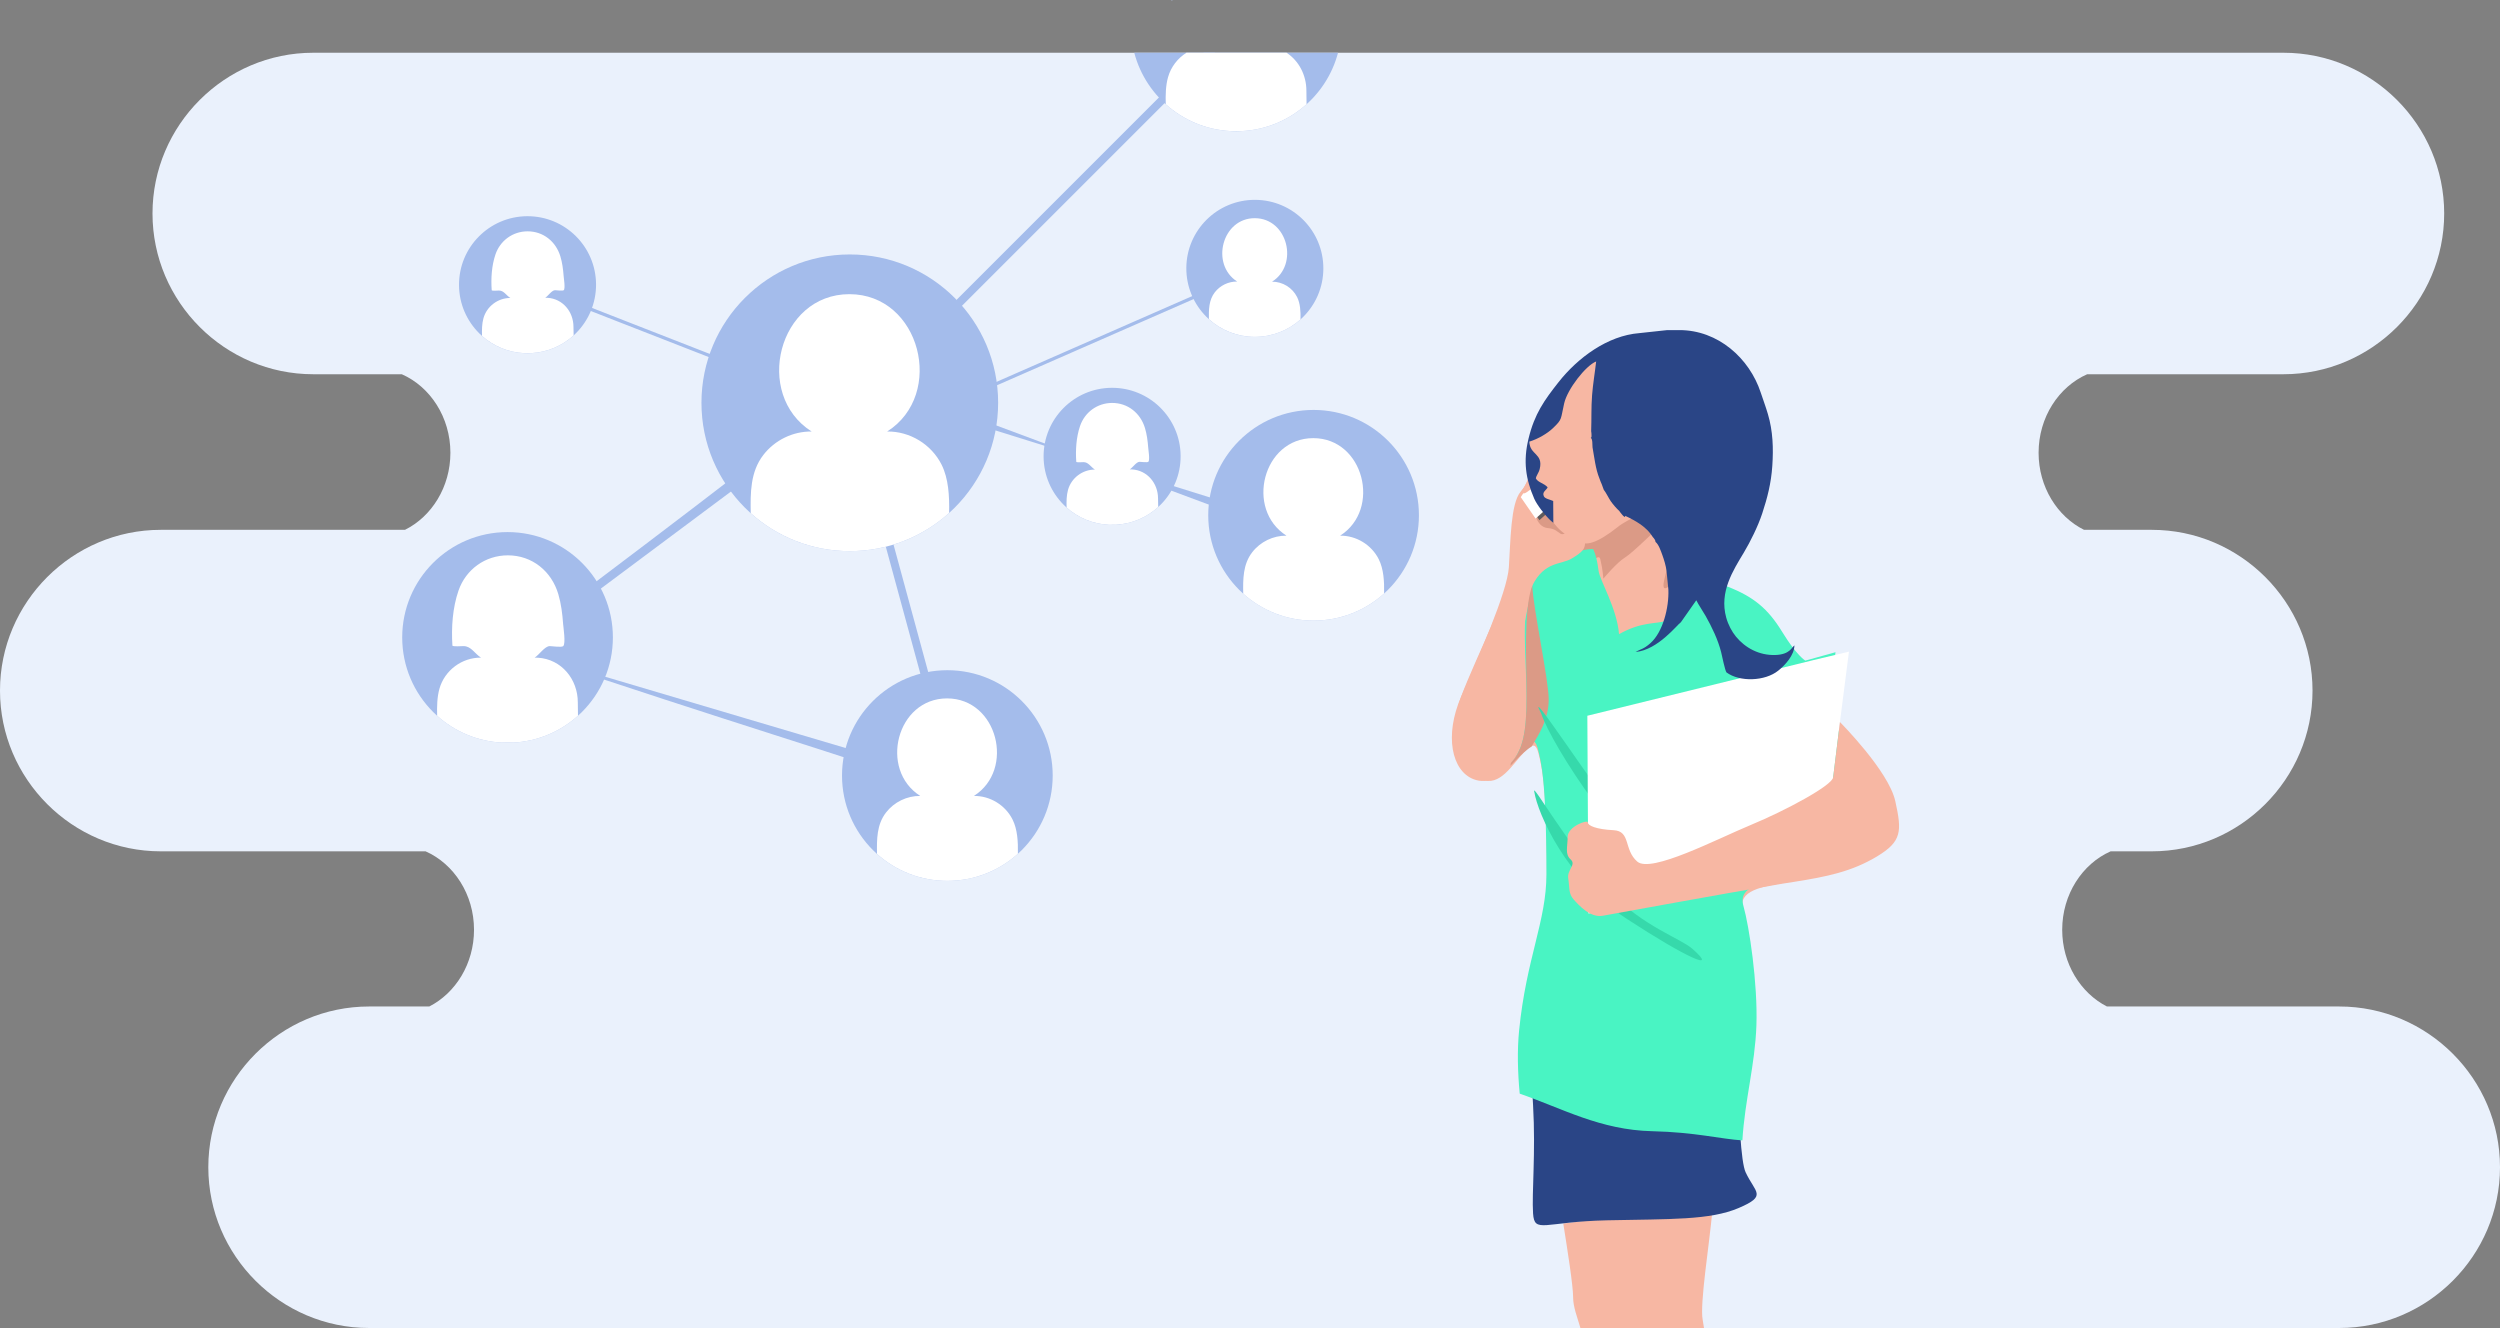 <?xml version="1.0" encoding="UTF-8" standalone="no"?>
<!-- Created with Inkscape (http://www.inkscape.org/) -->

<svg
   xmlns:dc="http://purl.org/dc/elements/1.1/"
   xmlns:cc="http://creativecommons.org/ns#"
   xmlns:rdf="http://www.w3.org/1999/02/22-rdf-syntax-ns#"
   xmlns:svg="http://www.w3.org/2000/svg"
   xmlns="http://www.w3.org/2000/svg"
   xmlns:sodipodi="http://sodipodi.sourceforge.net/DTD/sodipodi-0.dtd"
   xmlns:inkscape="http://www.inkscape.org/namespaces/inkscape"
   width="151.584mm"
   height="80.521mm"
   viewBox="0 0 537.109 285.31"
   id="svg17116"
   version="1.1"
   inkscape:version="0.91 r"
   sodipodi:docname="usersManagment.svg">
  <rect x="0" y="0" width="537.109" height="285.31" fill="#808080" stroke="none"/>
  <defs
     id="defs17118" />
  <sodipodi:namedview
     id="base"
     pagecolor="#ffffff"
     bordercolor="#666666"
     borderopacity="1.0"
     inkscape:pageopacity="0.0"
     inkscape:pageshadow="2"
     inkscape:zoom="0.35"
     inkscape:cx="-145"
     inkscape:cy="520"
     inkscape:document-units="px"
     inkscape:current-layer="layer1"
     showgrid="false"
     fit-margin-top="0"
     fit-margin-left="0"
     fit-margin-right="0"
     fit-margin-bottom="0"
     inkscape:window-width="1920"
     inkscape:window-height="1028"
     inkscape:window-x="0"
     inkscape:window-y="0"
     inkscape:window-maximized="1" />
  <g
     inkscape:label="Layer 1"
     inkscape:groupmode="layer"
     id="layer1"
     transform="translate(0,-767.052)">
    <g
       transform="translate(-17.498,282.167)"
       id="g17031">
      <path
         inkscape:connector-curvature="0"
         id="path16827"
         style="fill:#eaf1fc;fill-rule:evenodd"
         d="m 470.953,667.788 c -6.082,2.687 -10.404,9.243 -10.404,16.856 l 0,0 c 0,7.278 3.95,13.589 9.611,16.479 l 49.911,0 c 18.995,0 34.536,15.541 34.536,34.536 l 0,0 c 0,18.995 -15.541,34.536 -34.536,34.536 l -423.282,0 c -18.995,0 -34.536,-15.541 -34.536,-34.536 l 0,0 c 0,-18.995 15.541,-34.536 34.536,-34.536 l 12.938,0 c 5.661,-2.889 9.611,-9.201 9.611,-16.479 l 0,0 c 0,-7.613 -4.322,-14.169 -10.404,-16.856 l -56.9,0 c -18.995,0 -34.536,-15.541 -34.536,-34.536 l 0,0 c 0,-18.995 15.541,-34.536 34.536,-34.536 l 52.47,0 c 5.741,-2.854 9.761,-9.214 9.761,-16.555 l 0,0 c 0,-7.627 -4.341,-14.196 -10.441,-16.873 l -19.025,0 c -18.995,0 -34.536,-15.541 -34.536,-34.536 l 0,0 c 0,-18.995 15.541,-34.536 34.536,-34.536 l 423.283,0 c 18.995,0 34.536,15.541 34.536,34.536 l 0,0 c 0,18.995 -15.541,34.536 -34.536,34.536 l -42.164,0 c -6.101,2.677 -10.441,9.245 -10.441,16.873 l 0,0 c 0,7.342 4.02,13.701 9.761,16.555 l 14.556,0 c 18.995,0 34.536,15.541 34.536,34.536 l 0,0 c 0,18.995 -15.541,34.536 -34.536,34.536 l -8.84,0 z" />
      <g
         id="g16829">
        <path
           inkscape:connector-curvature="0"
           id="path16831"
           style="fill:#f7b7a3;fill-rule:evenodd"
           d="m 353.359,747.76 c 0.877,5.513 2.116,13.344 2.116,15.864 0,2.079 0.937,4.377 1.566,6.571 l 15.508,0 c 0.425,-9.011 0.842,-18.219 0.721,-23.604 -2.825,0.083 -5.988,0.118 -9.559,0.209 -5.146,0.131 -8.353,0.726 -10.352,0.961 z" />
        <path
           inkscape:connector-curvature="0"
           id="path16833"
           style="fill:#f7b7a3;fill-rule:evenodd"
           d="m 385.372,745.153 c -0.578,6.695 -2.733,19.96 -2.062,23.301 0.107,0.534 0.199,1.12 0.28,1.741 l -14.364,0 c -0.647,-5.593 -1.4,-13.475 -1.485,-23.483 7.713,-0.148 13.296,-0.212 17.63,-1.558 z" />
        <path
           inkscape:connector-curvature="0"
           id="path16835"
           style="fill:#2a4586;fill-rule:evenodd"
           d="m 389.884,687.543 c 0.884,10.606 0.589,44.784 2.651,49.204 2.062,4.42 4.715,5.009 -1.473,7.66 -6.187,2.652 -14.732,2.357 -28.285,2.652 -13.553,0.294 -15.616,2.946 -15.911,-1.474 -0.294,-4.419 0.59,-12.964 0,-23.276 -0.545,-9.534 -0.837,-15.039 -0.646,-20.705 0.597,1.596 2.092,2.249 5.466,1.304 4.847,-1.356 11.244,-0.193 21.325,-6.784 10.081,-6.591 11.631,-3.489 14.346,-4.847 0.767,-0.383 1.626,-1.911 2.464,-3.906 0.02,0.058 0.044,0.113 0.063,0.172 z" />
        <path
           inkscape:connector-curvature="0"
           id="path16837"
           style="fill:#f7b7a3;fill-rule:evenodd"
           d="m 374.652,557.217 c 0.557,6.538 21.52,2.884 7.667,36.553 -2.461,0 -0.182,7.591 -2.95,5.785 -2.767,-1.806 -2.152,0 -1.538,3.251 0.615,3.25 5.228,6.862 10.763,9.03 5.536,2.167 8.611,4.696 11.686,9.753 3.075,5.058 4.92,6.141 4.92,6.141 l 6.458,-1.806 -1.538,14.087 c 0,0 8.918,10.476 10.148,16.978 1.23,6.502 1.23,8.668 -3.383,11.92 -4.612,3.251 -9.225,4.335 -15.068,5.419 -5.843,1.083 -11.071,1.805 -9.84,6.141 0.557,1.962 1.24,5.555 1.792,9.737 l -46.714,0 c 1.452,-5.988 2.793,-10.957 2.793,-16.601 0,-10.114 -0.307,-19.506 -1.229,-24.202 -0.923,-4.696 -1.231,-5.418 -3.691,-2.889 -2.46,2.529 -5.228,7.586 -9.225,5.78 -3.997,-1.807 -7.38,-9.392 -4.306,-17.7 3.075,-8.309 10.456,-22.396 10.763,-27.814 0.308,-5.418 0.308,-13.726 2.152,-16.254 1.845,-2.529 1.244,-3.924 3.053,-3.569 1.872,0.278 0.952,-5.581 3.235,-11.811 2.861,-7.806 6.194,-17.138 24.051,-17.929 z" />
        <path
           inkscape:connector-curvature="0"
           id="path16839"
           style="fill:#db9a86;fill-rule:evenodd"
           d="m 379.769,598.852 c -1.097,-0.17 -0.601,1.47 -0.105,3.955 0.364,1.824 2.058,3.762 4.506,5.496 -0.199,-0.048 -0.403,-0.1 -0.613,-0.157 -5.2,-1.424 -5.52,1.514 -7.84,2.939 -2.319,1.425 0.96,-5.877 0.96,-8.815 0,-2.939 0.08,-6.59 -1.52,-5.254 -1.6,1.335 -6.8,6.59 -8.559,7.659 -1.76,1.068 -4.639,4.541 -4.639,4.541 0,0 -0.08,-1.87 -0.64,-4.184 -0.559,-2.315 -4.99,5.521 -6.031,3.383 -1.04,-2.138 -4.884,0.559 -4.884,0.559 l -4.763,-10.177 1.04,-10.24 4.079,-0.089 c 0,0 1.84,-0.623 2.88,2.138 1.039,2.76 1.2,4.808 2.24,7.034 1.04,2.226 -0.986,1.654 0.534,3.258 1.519,1.602 4.286,0.648 8.605,-2.757 2.239,-1.869 7.899,-3.973 9.498,-5.041 1.601,-1.069 0.72,-2.939 1.44,-2.316 0.677,0.586 1.213,0.7 2.339,0.415 -0.721,0.921 -0.265,1.427 -0.378,3.201 -0.126,1.954 0.439,3.467 1.851,4.455 z" />
        <path
           inkscape:connector-curvature="0"
           id="path16841"
           style="fill:#49f4c3;fill-rule:evenodd"
           d="m 382.422,607.588 c 1.772,1.275 3.929,2.429 6.247,3.333 5.562,2.167 8.652,4.696 11.742,9.753 3.09,5.058 4.944,6.141 4.944,6.141 l 6.489,-1.806 -1.545,14.087 c 0,0 8.961,10.476 10.197,16.978 1.235,6.502 1.235,8.668 -3.399,11.92 -4.635,3.251 -9.269,4.335 -15.14,5.419 -5.871,1.083 -11.124,1.805 -9.887,6.141 1.236,4.334 3.09,16.615 2.781,25.646 -0.291,8.487 -2.492,16.018 -3.012,24.69 -4.59,-0.274 -10.137,-1.763 -19.378,-1.971 -11.13,-0.25 -19.33,-4.904 -28.463,-8.068 -0.441,-4.67 -0.553,-9.31 -0.129,-13.568 1.545,-15.533 5.871,-23.479 5.871,-33.593 0,-10.114 -0.309,-19.506 -1.235,-24.202 -0.928,-4.696 -1.237,-5.418 -3.709,-2.889 -1.892,1.936 -3.966,5.354 -6.637,6.039 1.307,-6.463 2.279,-10.691 2.279,-10.691 l 7.083,-34.197 c 0,0 8.057,-3.919 12.255,-3.919 0.613,1.283 0.904,2.715 1.167,4.708 0.269,2.051 3.962,8.079 4.393,13.593 9.698,-5.449 11.665,2.361 17.09,-13.544 z" />
        <path
           inkscape:connector-curvature="0"
           id="path16843"
           style="fill:#f7b7a3;fill-rule:evenodd"
           d="m 341.987,649.418 c -2.195,2.162 -4.718,4.101 -7.906,2.875 -4.696,-1.807 -6.294,-9.392 -2.682,-17.7 3.612,-8.309 9.906,-22.396 10.267,-27.814 0.362,-5.418 0.362,-13.726 2.529,-16.254 2.168,-2.529 1.461,-3.924 3.587,-3.569 2.127,0.354 2.481,-1.772 3.899,-0.887 1.079,0.675 1.645,0.527 1.696,-0.207 1.244,3.99 -0.088,1.843 0.429,3.397 0.532,1.595 -0.709,-0.709 -2.303,0.531 -1.595,1.241 -1.24,0.355 -2.48,-0.531 -1.241,-0.887 -0.886,-0.177 -1.595,2.304 -0.709,2.481 -0.139,6.589 2.706,6.793 2.847,0.203 2.341,2.825 4.765,-0.007 2.424,-2.832 2.451,-0.23 2.982,2.074 0.531,2.303 -0.354,3.012 -2.658,4.43 -2.303,1.418 -5.865,0.528 -8.522,5.844 -2.658,5.316 -1.222,16.126 -1.222,23.923 0,7.796 -0.886,11.517 -3.367,14.175 l -0.125,0.625 z" />
        <path
           inkscape:connector-curvature="0"
           id="path16845"
           style="fill:#5f5b5d;fill-rule:evenodd"
           d="m 345.064,591.02 -0.025,1.013 3.189,4.608 2.738,-2.465 c -0.472,-1.135 -0.865,-2.126 -0.953,-2.689 -0.127,-0.804 -0.339,-1.665 -0.617,-2.545 l -0.165,-0.006 c 0.042,0.758 -0.472,0.083 -0.117,1.149 0.531,1.593 -1.172,-0.35 -2.304,0.531 -1.131,0.88 -1.502,0.476 -1.746,0.404 z" />
        <path
           inkscape:connector-curvature="0"
           id="path16847"
           style="fill:#ffffff;fill-rule:evenodd"
           d="m 344.757,590.874 -0.532,0.822 3.19,4.607 2.738,-2.464 c -0.471,-1.136 -0.864,-2.127 -0.953,-2.689 -0.127,-0.805 -0.339,-1.666 -0.617,-2.546 l -0.165,-0.006 c 0.043,0.757 -0.472,0.083 -0.117,1.149 0.531,1.595 -0.708,-0.709 -2.304,0.531 -0.668,0.52 -0.995,0.667 -1.24,0.595 z" />
        <path
           inkscape:connector-curvature="0"
           id="path16849"
           style="fill:#db9a86;fill-rule:evenodd"
           d="m 346.526,645.306 c -0.432,0.231 -0.956,0.636 -1.61,1.208 -0.927,0.812 -1.892,1.883 -2.93,2.905 l 0.125,-0.625 c 2.48,-2.658 3.367,-6.379 3.367,-14.175 0,-6.765 -0.726,-18.744 1.222,-23.923 0.175,4.771 3.526,20.248 3.526,24.421 0,4.382 -2.132,7.581 -3.554,9.95 -0.046,0.076 -0.094,0.156 -0.146,0.239 z" />
        <path
           inkscape:connector-curvature="0"
           id="path16851"
           style="fill:#36d9ab;fill-rule:evenodd"
           d="m 348.62,638.199 c 2.227,6.681 18.066,31.675 30.439,37.614 12.373,5.939 -6.186,-5.939 -12.126,-13.116 -5.939,-7.177 -22.272,-32.171 -18.313,-24.499 z" />
        <path
           inkscape:connector-curvature="0"
           id="path16853"
           style="fill:#36d9ab;fill-rule:evenodd"
           d="m 347.135,655.026 c 0.743,4.702 6.929,18.808 19.798,27.222 12.869,8.414 20.044,11.631 14.106,6.434 -2.463,-2.154 -10.656,-4.866 -17.288,-11.911 -9.364,-9.947 -17.339,-24.352 -16.615,-21.745 z" />
        <path
           inkscape:connector-curvature="0"
           id="path16855"
           style="fill:#ffffff;fill-rule:evenodd"
           d="m 407.148,626.692 7.586,-1.806 -1.806,14.087 -3.342,27.264 -10.678,7.743 -40.148,7.165 -0.23,-42.488 48.618,-11.964 z" />
        <path
           inkscape:connector-curvature="0"
           id="path16857"
           style="fill:#f7b7a3;fill-rule:evenodd"
           d="m 412.796,640.016 c 0.156,0.157 10.459,10.52 11.89,16.973 1.441,6.502 1.441,8.668 -3.965,11.92 -5.406,3.251 -10.812,4.335 -17.659,5.419 -1.76,0.278 -3.471,0.533 -5.02,0.831 l -0.004,8e-4 c -9.554,1.61 -33.517,5.99 -36.197,6.469 -2.68,0.48 -5.11,-2.221 -6.261,-3.504 -1.152,-1.282 -0.842,-2.617 -1.152,-4.489 -0.311,-1.873 1.792,-2.95 0.513,-4.105 -1.28,-1.154 -0.641,-2.693 -0.641,-4.874 0,-2.181 4.334,-3.771 4.338,-3.079 0.004,0.691 1.77,1.483 5.516,1.669 3.746,0.185 2.156,4.176 5.099,6.742 2.943,2.565 17.04,-4.817 24.462,-7.896 7.423,-3.078 17.411,-8.449 17.624,-10.2 0.193,-1.576 1.027,-8.398 1.456,-11.877 z" />
        <path
           inkscape:connector-curvature="0"
           id="path16859"
           style="fill:#f7b7a3;fill-rule:evenodd"
           d="m 357.727,573.396 a 9.459,13.74 0 0 1 9.459,13.741 9.459,13.74 0 1 1 -9.459,-13.741 z" />
        <path
           inkscape:connector-curvature="0"
           id="path16861"
           style="fill:#f7b7a3;fill-rule:evenodd"
           d="m 349.636,575.51 a 4.037,8.795 0 0 1 4.037,8.795 4.037,8.795 0 1 1 -4.037,-8.795 z" />
        <path
           inkscape:connector-curvature="0"
           id="path16863"
           style="fill:#2a4586;fill-rule:evenodd"
           d="m 351.225,597.203 -0.031,-4.675 c -0.682,-0.339 -1.733,-0.458 -2.001,-1.009 -0.459,-0.942 0.541,-1.312 0.804,-1.93 -0.733,-0.89 -2.03,-1.012 -2.527,-1.904 0.052,-0.612 0.611,-1.154 0.826,-2.046 0.82,-3.4 -2.215,-3.001 -2.21,-5.876 1.958,-0.609 3.892,-1.788 5.036,-2.877 2.087,-1.986 1.64,-1.891 2.428,-5.345 0.695,-3.051 4.643,-8.125 6.871,-8.997 -0.271,2.436 -0.675,4.717 -0.873,7.215 -0.212,2.668 -0.101,5.138 -0.199,7.762 0.035,0.268 0.089,0.54 0.077,0.813 -0.037,0.849 0.069,0.262 -0.169,0.624 0.419,0.196 0.344,1.502 0.384,2.034 0.39,2.155 0.648,4.642 1.473,6.659 0.159,0.478 0.355,0.924 0.51,1.28 l 0.429,1.177 c 0.442,0.512 1.057,1.813 1.501,2.45 0.547,0.784 1.198,1.512 1.829,2.107 0,0 1.366,1.936 1.272,1.041 5.288,2.433 5.634,4.427 6.139,4.791 0.29,0.458 0.287,0.303 0.381,0.821 0.677,0.535 1.125,1.879 1.474,2.836 0.346,0.95 0.769,2.318 0.893,3.396 l 0.396,4.035 c 0.146,3.841 -1.177,9.106 -3.857,11.477 -1.545,1.367 -2.039,1.208 -3.186,1.9 4.829,-0.444 8.999,-5.949 9.727,-6.394 l 3.311,-4.719 c 0.533,1.064 1.347,2.209 2.011,3.378 1.306,2.296 2.683,5.157 3.328,7.774 0.21,0.853 0.813,3.88 1.149,4.349 2.83,2.095 8.278,1.921 11.134,-0.393 1.516,-1.229 3.417,-3.292 3.465,-5.419 -0.606,0.444 -0.986,1.971 -4.122,2.07 -3.46,0.109 -6.468,-1.538 -8.439,-3.949 -0.882,-1.079 -1.664,-2.529 -2.096,-4.091 -1.527,-5.521 1.5,-10.147 3.777,-13.949 1.435,-2.396 3.064,-5.707 3.958,-8.415 1.12,-3.39 1.918,-6.527 2.167,-10.207 0.258,-3.812 0.139,-7.468 -0.939,-11.129 -0.503,-1.708 -1.001,-2.987 -1.546,-4.641 -2.415,-7.342 -9.133,-13.432 -17.495,-13.423 l -2.568,0 c -0.142,0.01 -0.284,0.024 -0.424,0.043 l -5.583,0.605 c -6.844,0.535 -13.254,5.305 -17.377,10.548 -3.031,3.855 -5.139,6.756 -6.441,12.121 -1.179,4.856 -0.618,8.651 1.224,12.899 0.583,1.345 2.338,3.582 3.459,4.636 0.245,0.23 0.083,0.077 0.251,0.223 0.143,0.123 0.254,0.197 0.397,0.328 z" />
      </g>
      <path
         inkscape:connector-curvature="0"
         id="path16865"
         style="fill:#a4bceb;fill-rule:evenodd"
         d="m 217.412,573.142 0.285,0.652 71.512,-31.349 -0.286,-0.652 -71.511,31.349 z m 58.691,-76.926 2.433,0 -63.838,63.838 0.229,0.305 -2.103,1.568 -8.75,8.75 0.612,0 0,1.72 -1.719,0 -0.333,0.854 -0.663,-0.259 0.232,-0.596 -0.413,0 0,1.276 21.197,77.913 1.587,-0.57 0.241,0.671 -1.64,0.589 3.192,11.735 -1.66,0.452 c -1.532,-12.187 -0.28,-7.582 -96.026,-39.768 l -11.511,6.441 c 159.572,-119.057 78.447,-67.18 75.84,-60.461 l -61.186,-23.89 3.248,12.836 -0.691,0.175 -3.372,-13.33 -3.715,-1.45 0.259,-0.663 3.242,1.265 0.815,0.318 63.359,24.738 0.812,0 0.777,0 1.66,9e-4 0.81,-0.605 -6,-22.052 1.66,-0.452 5.382,19.78 1.72,0.662 2.998,-2.237 1.08,-0.805 5.826,-4.347 64.407,-64.407 z m 30.414,98.474 0.586,0.405 z m -78.225,-18.291 90.483,28.274 -1.371,3.601 -88.352,-32.913 -0.76,1.038 z m -99.61,48.296 68.409,-51.031 1.063,2.424 0.652,-0.285 -1.129,-2.575 0.642,-0.479 1.608,0.629 0.144,0.525 0,1.113 0.488,0.707 0.007,0 20.797,76.447 -92.681,-27.474 z m 70.979,-52.298 0.034,0.124 -0.318,-0.124 0.284,0 z m 2.13,-2.24 1.454,-1.084 -1.454,1.453 0,-0.37 z m 85.111,-71.942 -0.258,0.664 z" />
      <path
         inkscape:connector-curvature="0"
         id="path16867"
         style="fill:#a4bceb;fill-rule:evenodd"
         d="m 145.556,545.972 c -0.046,-8.13 -6.674,-14.683 -14.803,-14.637 -8.13,0.046 -14.683,6.675 -14.637,14.803 0.046,8.13 6.674,14.683 14.803,14.637 8.13,-0.046 14.683,-6.675 14.637,-14.803 z" />
      <path
         inkscape:connector-curvature="0"
         id="path16869"
         style="fill:#ffffff;fill-rule:evenodd"
         d="m 131.676,560.751 c 3.485,-0.196 6.643,-1.604 9.063,-3.806 -0.014,-0.899 -0.034,-1.664 -0.035,-1.883 -0.018,-3.199 -2.295,-6.008 -5.605,-6.196 -0.152,-0.009 -0.304,-0.011 -0.457,-0.009 0.622,-0.399 1.409,-1.62 2.1,-1.624 0.302,-10e-4 1.666,0.2 1.879,-0.01 0.373,-0.368 0.002,-2.632 -0.033,-3.087 -0.107,-1.402 -0.286,-2.813 -0.693,-4.162 -0.964,-3.2 -3.681,-5.409 -7.085,-5.389 -3.16,0.018 -5.859,1.999 -6.866,4.968 -0.815,2.405 -0.985,5.161 -0.806,7.678 0.013,0.186 1.365,0.072 1.552,0.071 1.066,-0.006 1.546,1.032 2.451,1.598 -2.656,-0.013 -5.072,1.801 -5.78,4.369 -0.324,1.172 -0.345,2.487 -0.3,3.792 2.445,2.172 5.616,3.543 9.101,3.698 0.504,-0.003 1.008,-0.005 1.512,-0.008 z" />
      <path
         inkscape:connector-curvature="0"
         id="path16871"
         style="fill:#a4bceb;fill-rule:evenodd"
         d="m 271.147,582.839 c -0.044,-8.13 -6.673,-14.682 -14.803,-14.637 -8.13,0.047 -14.682,6.675 -14.636,14.804 0.046,8.129 6.673,14.682 14.803,14.636 8.13,-0.046 14.682,-6.674 14.635,-14.803 z" />
      <path
         inkscape:connector-curvature="0"
         id="path16873"
         style="fill:#ffffff;fill-rule:evenodd"
         d="m 257.267,597.619 c 3.486,-0.196 6.644,-1.603 9.064,-3.806 -0.014,-0.898 -0.033,-1.663 -0.036,-1.882 -0.017,-3.2 -2.295,-6.009 -5.604,-6.196 -0.152,-0.009 -0.305,-0.011 -0.457,-0.009 0.622,-0.399 1.408,-1.621 2.099,-1.625 0.302,-10e-4 1.666,0.2 1.881,-0.01 0.373,-0.367 10e-4,-2.631 -0.033,-3.087 -0.107,-1.402 -0.287,-2.813 -0.694,-4.162 -0.964,-3.199 -3.681,-5.409 -7.084,-5.389 -3.16,0.018 -5.858,1.999 -6.866,4.969 -0.816,2.404 -0.986,5.16 -0.807,7.677 0.013,0.186 1.366,0.072 1.553,0.071 1.065,-0.006 1.545,1.032 2.451,1.599 -2.657,-0.014 -5.072,1.802 -5.78,4.37 -0.324,1.171 -0.345,2.486 -0.3,3.792 2.444,2.172 5.616,3.542 9.1,3.699 0.504,-0.003 1.008,-0.006 1.512,-0.01 z" />
      <path
         inkscape:connector-curvature="0"
         id="path16875"
         style="fill:#a4bceb;fill-rule:evenodd"
         d="m 301.812,542.598 c 0.033,-8.129 -6.529,-14.746 -14.661,-14.779 -8.129,-0.033 -14.744,6.531 -14.777,14.66 -0.033,8.129 6.532,14.746 14.661,14.779 8.129,0.033 14.747,-6.531 14.777,-14.66 z" />
      <path
         inkscape:connector-curvature="0"
         id="path16877"
         style="fill:#ffffff;fill-rule:evenodd"
         d="m 290.79,545.403 c 5.815,-3.656 3.366,-13.614 -3.691,-13.643 -7.06,-0.029 -9.587,9.91 -3.805,13.613 -1.861,-0.028 -3.655,0.837 -4.799,2.306 -1.302,1.675 -1.305,3.751 -1.275,5.777 2.597,2.351 6.038,3.788 9.815,3.803 3.791,0.015 7.251,-1.404 9.87,-3.747 0.042,-1.703 -0.05,-3.428 -0.728,-4.793 -1.005,-2.023 -3.13,-3.332 -5.388,-3.316 z" />
      <path
         inkscape:connector-curvature="0"
         id="path16879"
         style="fill:#b7c6ec;fill-rule:evenodd"
         d="m 269.269,485.038 c 0.117,0 0.15,-0.153 0.017,-0.153 -0.117,0 -0.15,0.153 -0.017,0.153 l 0,0 z" />
      <path
         inkscape:connector-curvature="0"
         id="path16881"
         style="fill:#a4bceb;fill-rule:evenodd"
         d="m 149.173,621.83 c 0,-12.5 -10.133,-22.632 -22.631,-22.632 -12.499,0 -22.632,10.133 -22.632,22.632 0,12.5 10.133,22.632 22.632,22.632 12.499,0 22.631,-10.132 22.631,-22.632 z" />
      <path
         inkscape:connector-curvature="0"
         id="path16883"
         style="fill:#ffffff;fill-rule:evenodd"
         d="m 127.704,644.432 c 5.36,-0.271 10.228,-2.408 13.969,-5.773 -0.015,-1.382 -0.038,-2.557 -0.038,-2.893 0,-4.918 -3.477,-9.259 -8.562,-9.575 -0.234,-0.015 -0.469,-0.021 -0.703,-0.018 0.96,-0.608 2.181,-2.478 3.243,-2.478 0.464,0 2.56,0.322 2.891,0 0.576,-0.563 0.026,-4.046 -0.024,-4.745 -0.152,-2.158 -0.416,-4.328 -1.03,-6.408 -1.454,-4.926 -5.612,-8.346 -10.845,-8.346 -4.859,0 -9.025,3.022 -10.6,7.58 -1.276,3.689 -1.56,7.926 -1.308,11.796 0.019,0.287 2.099,0.123 2.386,0.123 1.638,0 2.367,1.599 3.755,2.478 -4.084,-0.043 -7.814,2.726 -8.925,6.667 -0.507,1.799 -0.552,3.821 -0.494,5.828 3.74,3.36 8.604,5.494 13.959,5.765 0.775,0 1.55,0 2.325,0 z" />
      <path
         inkscape:connector-curvature="0"
         id="path16885"
         style="fill:#a4bceb;fill-rule:evenodd"
         d="m 261.187,496.216 c 2.551,9.706 11.384,16.865 21.888,16.865 10.506,0 19.338,-7.159 21.889,-16.865 l -43.777,0 z" />
      <path
         inkscape:connector-curvature="0"
         id="path16887"
         style="fill:#ffffff;fill-rule:evenodd"
         d="m 284.238,513.051 c 5.36,-0.272 10.226,-2.408 13.967,-5.774 -0.014,-1.381 -0.037,-2.555 -0.037,-2.894 0,-3.357 -1.621,-6.445 -4.266,-8.167 l -21.505,0 c -1.876,1.184 -3.326,3.029 -3.95,5.243 -0.509,1.797 -0.553,3.819 -0.494,5.826 3.741,3.361 8.604,5.493 13.961,5.765 0.775,0 1.55,0 2.325,0 z" />
      <path
         inkscape:connector-curvature="0"
         id="path16889"
         style="fill:#a4bceb;fill-rule:evenodd"
         d="m 231.941,571.422 c 0,-17.601 -14.268,-31.871 -31.869,-31.871 -17.601,0 -31.871,14.269 -31.871,31.871 0,17.601 14.269,31.871 31.871,31.871 17.601,0 31.869,-14.269 31.869,-31.871 z" />
      <path
         inkscape:connector-curvature="0"
         id="path16891"
         style="fill:#ffffff;fill-rule:evenodd"
         d="m 208.103,577.591 c 12.553,-7.968 7.165,-29.507 -8.116,-29.507 -15.28,0 -20.669,21.539 -8.116,29.507 -4.026,-0.045 -7.905,1.842 -10.369,5.033 -2.809,3.638 -2.794,8.132 -2.711,12.52 5.643,5.065 13.101,8.148 21.282,8.148 8.207,0 15.689,-3.104 21.339,-8.2 0.078,-3.687 -0.137,-7.418 -1.618,-10.371 -2.193,-4.372 -6.804,-7.186 -11.69,-7.131 z" />
      <path
         inkscape:connector-curvature="0"
         id="path16893"
         style="fill:#a4bceb;fill-rule:evenodd"
         d="m 243.664,651.505 c 0,-12.499 -10.133,-22.632 -22.632,-22.632 -12.498,0 -22.632,10.133 -22.632,22.632 0,12.5 10.133,22.632 22.632,22.632 12.5,0 22.632,-10.132 22.632,-22.632 z" />
      <path
         inkscape:connector-curvature="0"
         id="path16895"
         style="fill:#ffffff;fill-rule:evenodd"
         d="m 226.735,655.886 c 8.915,-5.658 5.088,-20.953 -5.763,-20.953 -10.852,-10e-4 -14.679,15.295 -5.764,20.953 -2.86,-0.032 -5.614,1.308 -7.363,3.574 -1.996,2.583 -1.984,5.775 -1.926,8.89 4.008,3.597 9.304,5.786 15.112,5.786 5.829,0 11.142,-2.204 15.153,-5.822 0.056,-2.619 -0.096,-5.269 -1.149,-7.365 -1.557,-3.104 -4.832,-5.102 -8.301,-5.064 z" />
      <path
         inkscape:connector-curvature="0"
         id="path16897"
         style="fill:#a4bceb;fill-rule:evenodd"
         d="m 322.344,595.588 c 0,-12.499 -10.134,-22.632 -22.634,-22.632 -12.497,0 -22.629,10.133 -22.629,22.632 0,12.499 10.131,22.631 22.629,22.631 12.5,0 22.634,-10.133 22.634,-22.631 z" />
      <path
         inkscape:connector-curvature="0"
         id="path16899"
         style="fill:#ffffff;fill-rule:evenodd"
         d="m 305.414,599.97 c 8.915,-5.658 5.088,-20.954 -5.763,-20.954 -10.853,0 -14.678,15.295 -5.763,20.954 -2.861,-0.032 -5.615,1.308 -7.365,3.573 -1.994,2.584 -1.983,5.775 -1.925,8.892 4.008,3.597 9.304,5.785 15.111,5.785 5.829,0 11.142,-2.204 15.155,-5.822 0.056,-2.619 -0.097,-5.268 -1.15,-7.364 -1.558,-3.104 -4.832,-5.103 -8.301,-5.064 z" />
    </g>
  </g>
</svg>
